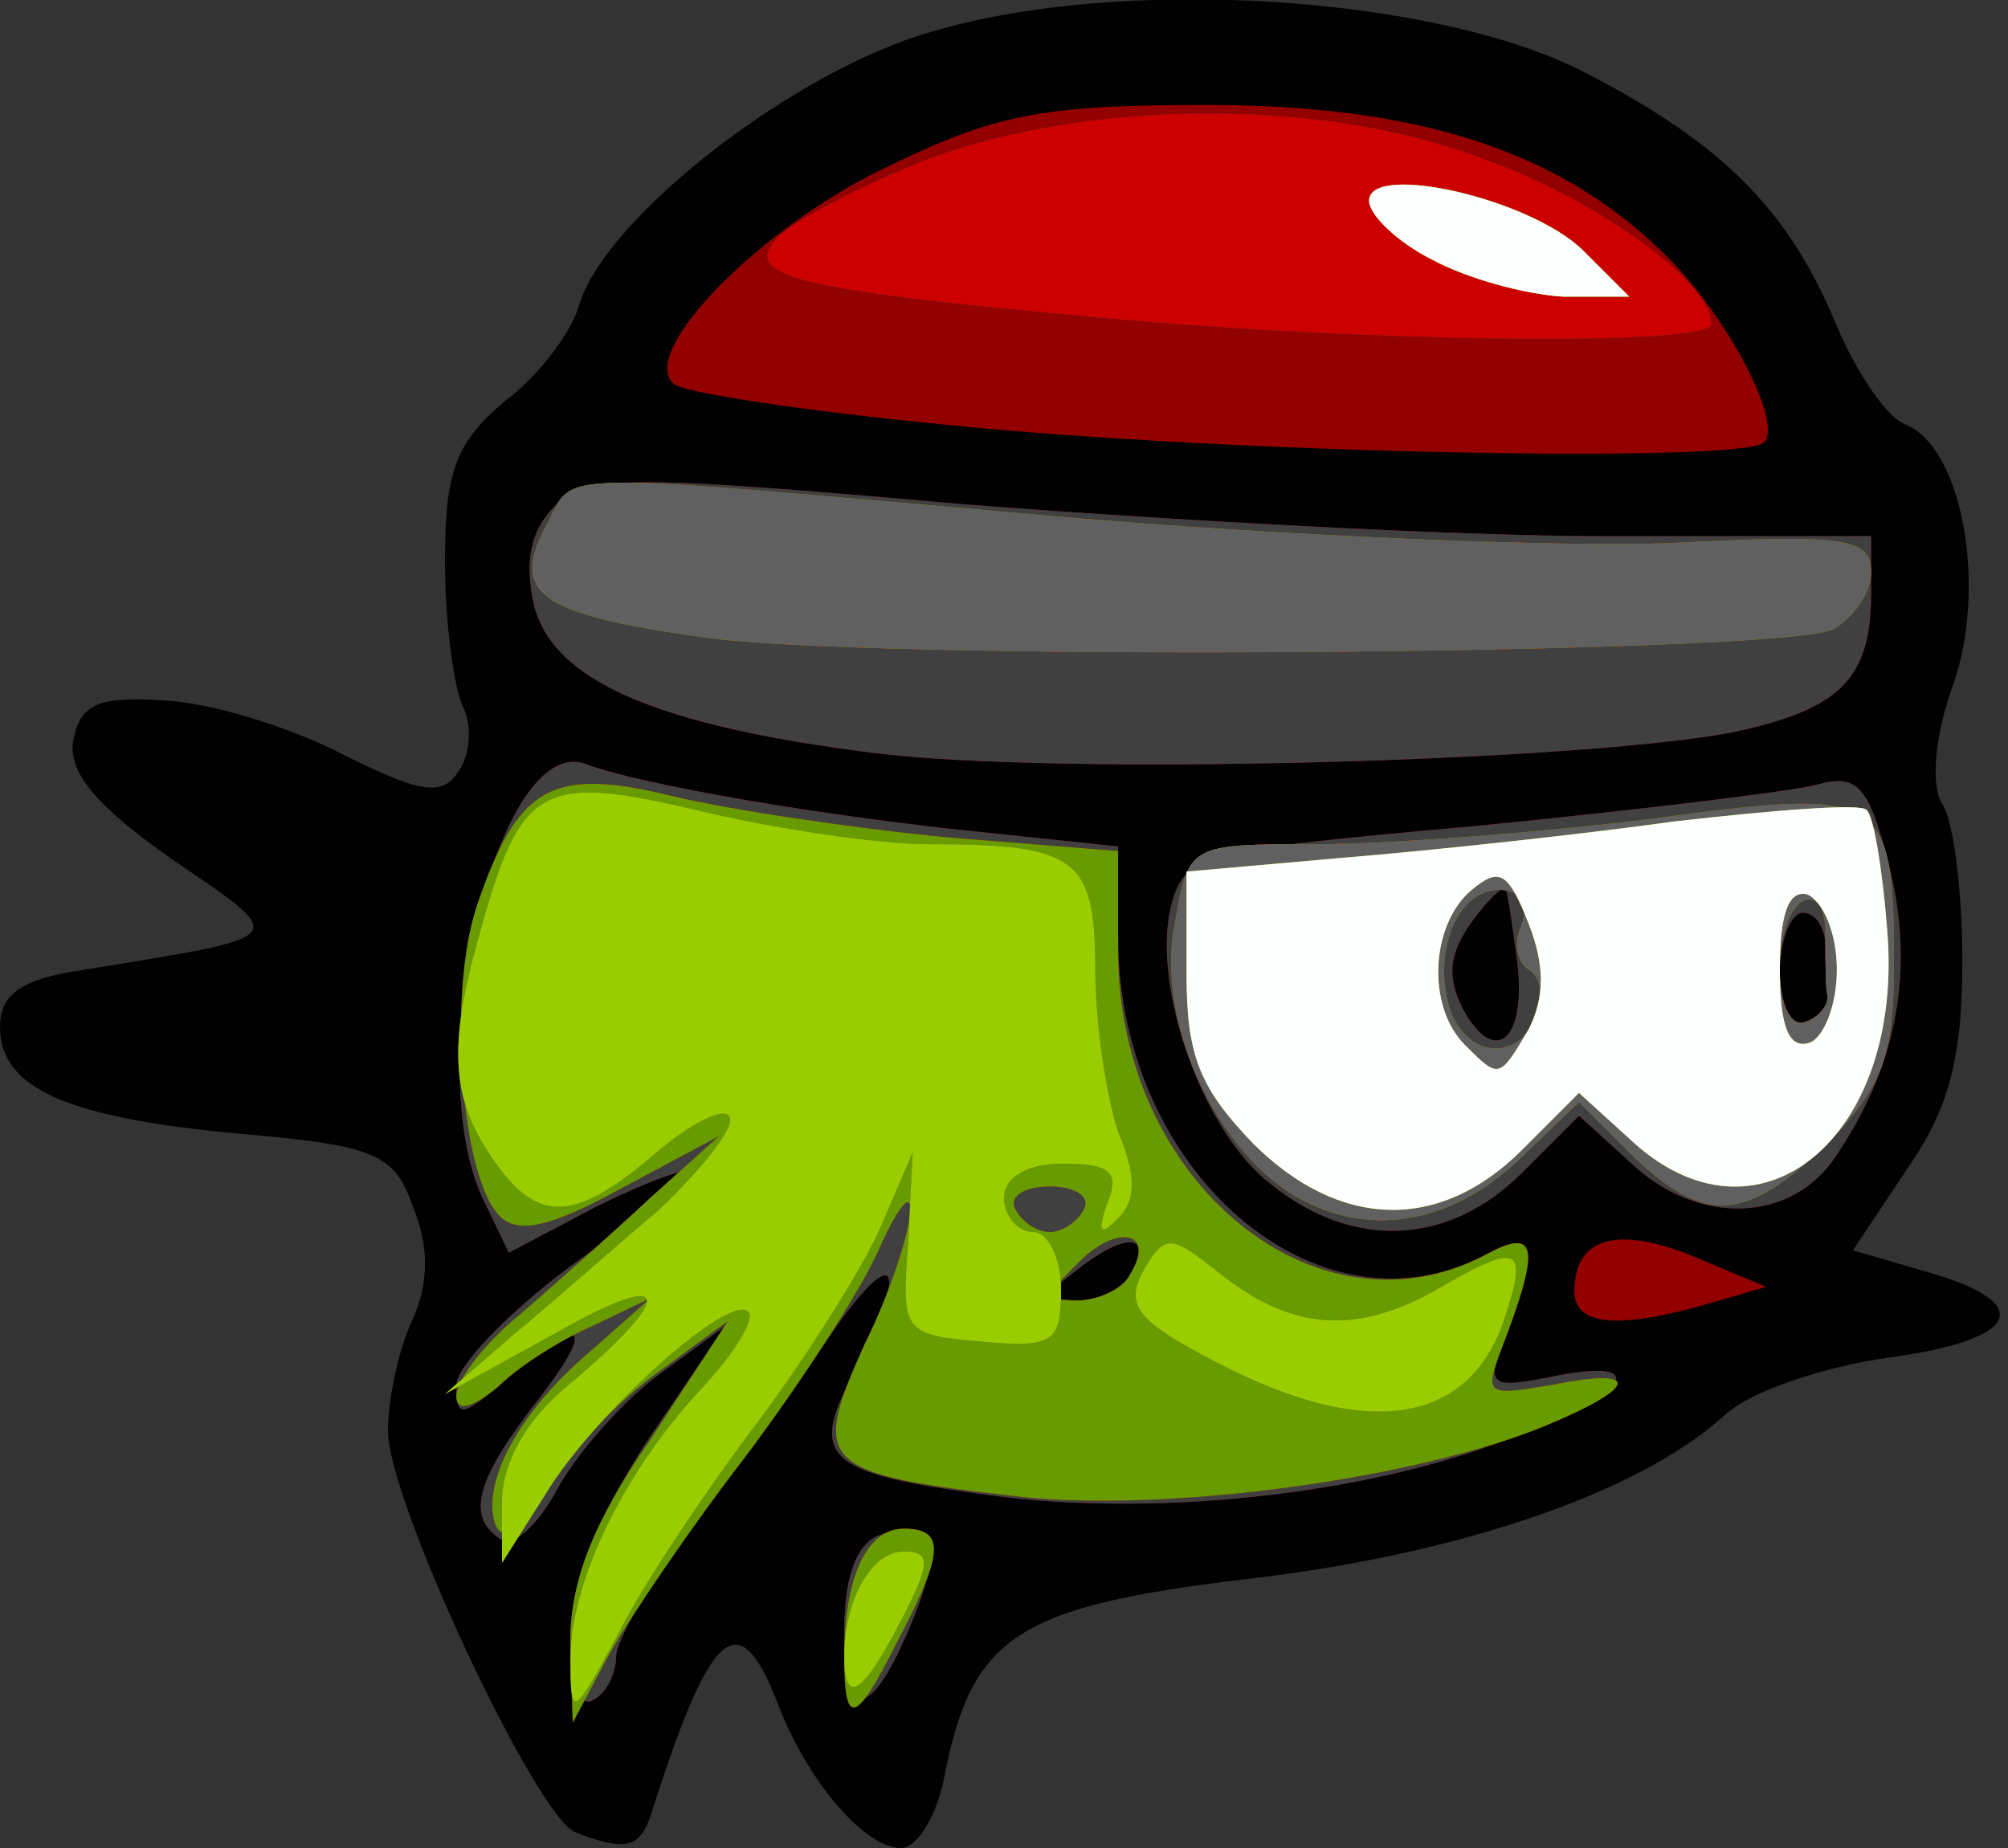 <!DOCTYPE svg PUBLIC "-//W3C//DTD SVG 20010904//EN" "http://www.w3.org/TR/2001/REC-SVG-20010904/DTD/svg10.dtd">
<svg version="1.0" xmlns="http://www.w3.org/2000/svg" width="88px" height="81px" viewBox="0 0 880 810" preserveAspectRatio="xMidYMid meet">
<rect x="0" y="0" width="880" height="810" fill="#333333" stroke="none"/>
<g id="layer101" fill="#010101" stroke="none">
 <path d="M252 803 c-17 -7 -82 -145 -82 -176 0 -14 5 -37 11 -49 7 -16 7 -32 0 -49 -8 -23 -16 -27 -75 -32 -77 -7 -106 -20 -106 -47 0 -14 9 -21 37 -25 92 -15 90 -13 39 -48 -33 -23 -46 -38 -44 -52 3 -16 10 -20 40 -18 21 1 56 12 79 24 34 17 43 18 50 7 5 -7 6 -20 2 -28 -4 -8 -8 -37 -8 -64 0 -40 5 -52 26 -70 15 -11 30 -31 33 -43 12 -38 94 -102 154 -119 83 -25 222 -16 287 18 60 31 89 60 110 111 9 21 22 40 30 43 25 10 36 71 21 114 -8 22 -10 44 -5 52 5 7 9 38 9 69 0 43 -6 65 -24 91 l-24 36 31 9 c50 14 43 30 -15 38 -29 4 -62 15 -73 26 -37 33 -114 60 -208 71 -101 12 -121 25 -133 86 -3 17 -12 32 -19 32 -16 0 -41 -29 -54 -63 -17 -44 -29 -35 -55 46 -5 17 -11 19 -34 10z"/>
 </g>
<g id="layer102" fill="#930000" stroke="none">
 <path d="M250 717 c0 -23 12 -52 34 -86 l34 -50 -30 22 c-16 12 -36 35 -44 50 -8 15 -19 25 -24 22 -16 -10 -12 -26 17 -63 26 -34 17 -36 -19 -4 -16 13 -18 13 -18 -1 0 -8 23 -32 50 -52 28 -20 50 -39 50 -41 0 -2 -17 4 -39 15 l-38 20 -12 -25 c-27 -61 8 -204 46 -189 24 9 105 23 176 30 l57 6 0 40 c0 102 87 178 161 139 22 -12 24 -4 9 34 -9 24 -8 25 22 19 47 -9 27 12 -30 31 -62 22 -147 30 -213 22 -77 -10 -85 -16 -65 -54 25 -48 19 -59 -10 -17 -14 21 -41 59 -60 83 -19 25 -34 51 -34 58 0 7 -4 16 -10 19 -6 4 -10 -8 -10 -28z m245 -158 c11 -17 0 -20 -21 -4 -17 13 -17 14 -2 15 9 0 20 -5 23 -11z"/>
 <path d="M370 715 c0 -23 5 -38 15 -42 24 -9 29 3 15 37 -18 44 -30 46 -30 5z"/>
 <path d="M690 566 c0 -24 19 -29 53 -15 l31 13 -24 7 c-41 12 -60 10 -60 -5z"/>
 <path d="M557 519 c-30 -23 -52 -86 -44 -121 6 -24 12 -25 134 -36 71 -7 137 -15 149 -18 18 -5 23 0 32 36 11 44 4 86 -23 126 -19 30 -61 32 -91 3 l-22 -20 -25 25 c-32 32 -74 34 -110 5z m108 -97 c-2 -15 -4 -29 -5 -32 0 -3 -7 3 -15 14 -10 14 -11 24 -4 38 14 26 28 14 24 -20z m136 15 c-1 -4 -1 -14 -1 -22 0 -8 -4 -15 -10 -15 -5 0 -10 12 -10 26 0 14 5 24 11 22 6 -2 10 -7 10 -11z"/>
 <path d="M383 330 c-96 -12 -141 -32 -149 -65 -4 -18 -2 -32 9 -43 15 -14 32 -14 179 -1 90 7 216 14 281 14 l117 0 0 25 c0 38 -14 51 -61 61 -69 13 -297 19 -376 9z"/>
 <path d="M413 186 c-61 -6 -115 -14 -118 -18 -15 -14 38 -68 92 -94 49 -24 69 -28 142 -28 92 0 153 20 198 63 28 26 55 76 46 85 -10 9 -234 5 -360 -8z"/>
 </g>
<g id="layer103" fill="#404041" stroke="none">
 <path d="M250 717 c0 -23 12 -52 34 -86 l34 -50 -30 22 c-16 12 -36 35 -44 50 -8 15 -19 25 -24 22 -16 -10 -12 -26 17 -63 26 -34 17 -36 -19 -4 -16 13 -18 13 -18 -1 0 -8 23 -32 50 -52 28 -20 50 -39 50 -41 0 -2 -17 4 -39 15 l-38 20 -12 -25 c-27 -61 8 -204 46 -189 24 9 105 23 176 30 l57 6 0 40 c0 102 87 178 161 139 22 -12 24 -4 9 34 -9 24 -8 25 22 19 47 -9 27 12 -30 31 -62 22 -147 30 -213 22 -77 -10 -85 -16 -65 -54 25 -48 19 -59 -10 -17 -14 21 -41 59 -60 83 -19 25 -34 51 -34 58 0 7 -4 16 -10 19 -6 4 -10 -8 -10 -28z m245 -158 c11 -17 0 -20 -21 -4 -17 13 -17 14 -2 15 9 0 20 -5 23 -11z"/>
 <path d="M370 715 c0 -23 5 -38 15 -42 24 -9 29 3 15 37 -18 44 -30 46 -30 5z"/>
 <path d="M557 519 c-30 -23 -52 -86 -44 -121 6 -24 12 -25 134 -36 71 -7 137 -15 149 -18 18 -5 23 0 32 36 11 44 4 86 -23 126 -19 30 -61 32 -91 3 l-22 -20 -25 25 c-32 32 -74 34 -110 5z m108 -97 c-2 -15 -4 -29 -5 -32 0 -3 -7 3 -15 14 -10 14 -11 24 -4 38 14 26 28 14 24 -20z m136 15 c-1 -4 -1 -14 -1 -22 0 -8 -4 -15 -10 -15 -5 0 -10 12 -10 26 0 14 5 24 11 22 6 -2 10 -7 10 -11z"/>
 <path d="M383 330 c-96 -12 -141 -32 -149 -65 -4 -18 -2 -32 9 -43 15 -14 32 -14 179 -1 90 7 216 14 281 14 l117 0 0 25 c0 38 -14 51 -61 61 -69 13 -297 19 -376 9z"/>
 <path d="M480 139 c-132 -12 -154 -18 -140 -34 7 -8 36 -23 66 -35 72 -27 176 -27 245 0 50 18 99 54 99 72 0 10 -153 8 -270 -3z"/>
 </g>
<g id="layer104" fill="#cd0000" stroke="none">
 <path d="M250 719 c0 -26 10 -52 35 -88 l34 -52 -30 22 c-17 12 -39 35 -49 51 -12 19 -19 25 -23 16 -6 -18 10 -49 42 -76 l26 -23 -25 12 c-14 6 -33 18 -42 27 -11 9 -18 11 -18 4 0 -7 12 -23 28 -36 15 -13 41 -36 57 -51 l30 -27 -43 23 c-31 17 -45 20 -53 12 -17 -17 -23 -97 -10 -136 18 -53 33 -61 86 -48 25 6 79 14 120 18 l75 6 0 44 c0 101 87 172 161 133 22 -12 24 -4 9 36 -10 26 -10 26 20 21 40 -8 38 1 -3 18 -56 23 -164 38 -230 31 -88 -10 -92 -14 -68 -67 12 -24 20 -51 20 -59 0 -8 -6 0 -14 18 -8 18 -34 58 -58 90 -24 31 -51 71 -60 87 l-16 30 -1 -36z m245 -160 c12 -19 -5 -23 -22 -6 -16 16 -16 17 -1 17 9 0 20 -5 23 -11z m-20 -29 c3 -5 -3 -10 -15 -10 -12 0 -18 5 -15 10 3 6 10 10 15 10 5 0 12 -4 15 -10z"/>
 <path d="M370 726 c0 -35 10 -56 26 -56 18 0 18 10 -2 48 -19 38 -24 40 -24 8z"/>
 <path d="M569 525 c-36 -20 -63 -78 -54 -121 6 -34 6 -34 62 -34 31 0 97 -5 146 -11 103 -14 107 -12 107 64 0 40 -5 53 -29 78 -36 35 -54 36 -86 5 l-23 -23 -24 23 c-30 30 -67 37 -99 19z m104 -80 c4 -8 2 -17 -3 -20 -5 -3 -7 -12 -3 -20 3 -9 -1 -15 -10 -15 -18 0 -29 26 -22 51 7 23 31 25 38 4z m128 -8 c-1 -4 -1 -16 -1 -28 0 -11 -4 -17 -10 -14 -14 8 -13 58 1 53 6 -2 10 -7 10 -11z"/>
 <path d="M306 279 c-70 -10 -82 -19 -67 -48 14 -25 -7 -25 220 -5 102 9 225 14 274 12 77 -4 87 -2 87 13 0 9 -8 20 -17 25 -26 11 -429 14 -497 3z"/>
 <path d="M480 139 c-132 -12 -154 -18 -140 -34 7 -8 36 -23 66 -35 72 -27 176 -27 245 0 50 18 99 54 99 72 0 10 -153 8 -270 -3z"/>
 </g>
<g id="layer105" fill="#679b00" stroke="none">
 <path d="M250 719 c0 -26 10 -52 35 -88 l34 -52 -30 22 c-17 12 -39 35 -49 51 -12 19 -19 25 -23 16 -6 -18 10 -49 42 -76 l26 -23 -25 12 c-14 6 -33 18 -42 27 -11 9 -18 11 -18 4 0 -7 12 -23 28 -36 15 -13 41 -36 57 -51 l30 -27 -43 23 c-31 17 -45 20 -53 12 -17 -17 -23 -97 -10 -136 18 -53 33 -61 86 -48 25 6 79 14 120 18 l75 6 0 44 c0 101 87 172 161 133 22 -12 24 -4 9 36 -10 26 -10 26 20 21 40 -8 38 1 -3 18 -56 23 -164 38 -230 31 -88 -10 -92 -14 -68 -67 12 -24 20 -51 20 -59 0 -8 -6 0 -14 18 -8 18 -34 58 -58 90 -24 31 -51 71 -60 87 l-16 30 -1 -36z m245 -160 c12 -19 -5 -23 -22 -6 -16 16 -16 17 -1 17 9 0 20 -5 23 -11z m-20 -29 c3 -5 -3 -10 -15 -10 -12 0 -18 5 -15 10 3 6 10 10 15 10 5 0 12 -4 15 -10z"/>
 <path d="M370 726 c0 -35 10 -56 26 -56 18 0 18 10 -2 48 -19 38 -24 40 -24 8z"/>
 <path d="M569 525 c-36 -20 -63 -78 -54 -121 6 -34 6 -34 62 -34 31 0 97 -5 146 -11 103 -14 107 -12 107 64 0 40 -5 53 -29 78 -36 35 -54 36 -86 5 l-23 -23 -24 23 c-30 30 -67 37 -99 19z m104 -80 c4 -8 2 -17 -3 -20 -5 -3 -7 -12 -3 -20 3 -9 -1 -15 -10 -15 -18 0 -29 26 -22 51 7 23 31 25 38 4z m128 -8 c-1 -4 -1 -16 -1 -28 0 -11 -4 -17 -10 -14 -14 8 -13 58 1 53 6 -2 10 -7 10 -11z"/>
 <path d="M306 279 c-70 -10 -82 -19 -67 -48 14 -25 -7 -25 220 -5 102 9 225 14 274 12 77 -4 87 -2 87 13 0 9 -8 20 -17 25 -26 11 -429 14 -497 3z"/>
 <path d="M628 114 c-16 -8 -28 -20 -28 -26 0 -17 71 -1 94 22 l20 20 -29 0 c-17 -1 -42 -8 -57 -16z"/>
 </g>
<g id="layer106" fill="#606060" stroke="none">
 <path d="M250 727 c0 -34 24 -83 58 -119 14 -15 23 -30 20 -33 -8 -9 -68 45 -89 80 l-19 30 0 -27 c0 -16 10 -35 28 -50 49 -41 47 -53 -4 -24 l-49 27 30 -26 c17 -14 45 -39 63 -54 17 -16 32 -34 32 -40 0 -7 -14 -1 -31 13 -37 32 -53 33 -73 4 -18 -26 -20 -49 -6 -98 18 -66 27 -71 95 -55 33 8 79 15 102 15 65 0 73 6 73 55 0 24 5 56 10 71 8 19 8 30 0 38 -8 8 -9 6 -5 -6 6 -14 2 -18 -19 -18 -16 0 -26 6 -26 15 0 8 6 15 13 15 6 0 12 11 12 25 0 23 -3 26 -35 23 -34 -3 -35 -4 -32 -43 l2 -40 -15 35 c-9 19 -33 57 -55 86 -21 28 -48 68 -59 90 -20 37 -21 38 -21 11z"/>
 <path d="M370 726 c0 -25 12 -46 26 -46 12 0 12 5 -1 30 -17 33 -25 38 -25 16z"/>
 <path d="M533 597 c-35 -18 -40 -25 -32 -40 10 -17 12 -16 36 3 30 23 58 25 93 5 36 -21 40 -19 29 14 -16 46 -61 52 -126 18z"/>
 <path d="M569 525 c-36 -20 -63 -78 -54 -121 6 -34 6 -34 62 -34 31 0 97 -5 146 -11 103 -14 107 -12 107 64 0 40 -5 53 -29 78 -36 35 -54 36 -86 5 l-23 -23 -24 23 c-30 30 -67 37 -99 19z m104 -80 c4 -8 2 -17 -3 -20 -5 -3 -7 -12 -3 -20 3 -9 -1 -15 -10 -15 -18 0 -29 26 -22 51 7 23 31 25 38 4z m128 -8 c-1 -4 -1 -16 -1 -28 0 -11 -4 -17 -10 -14 -14 8 -13 58 1 53 6 -2 10 -7 10 -11z"/>
 <path d="M306 279 c-70 -10 -82 -19 -67 -48 14 -25 -7 -25 220 -5 102 9 225 14 274 12 77 -4 87 -2 87 13 0 9 -8 20 -17 25 -26 11 -429 14 -497 3z"/>
 <path d="M628 114 c-16 -8 -28 -20 -28 -26 0 -17 71 -1 94 22 l20 20 -29 0 c-17 -1 -42 -8 -57 -16z"/>
 </g>
<g id="layer107" fill="#9acd00" stroke="none">
 <path d="M250 727 c0 -34 24 -83 58 -119 14 -15 23 -30 20 -33 -8 -9 -68 45 -89 80 l-19 30 0 -27 c0 -16 10 -35 28 -50 49 -41 47 -53 -4 -24 l-49 27 30 -26 c17 -14 45 -39 63 -54 17 -16 32 -34 32 -40 0 -7 -14 -1 -31 13 -37 32 -53 33 -73 4 -18 -26 -20 -49 -6 -98 18 -66 27 -71 95 -55 33 8 79 15 102 15 65 0 73 6 73 55 0 24 5 56 10 71 8 19 8 30 0 38 -8 8 -9 6 -5 -6 6 -14 2 -18 -19 -18 -16 0 -26 6 -26 15 0 8 6 15 13 15 6 0 12 11 12 25 0 23 -3 26 -35 23 -34 -3 -35 -4 -32 -43 l2 -40 -15 35 c-9 19 -33 57 -55 86 -21 28 -48 68 -59 90 -20 37 -21 38 -21 11z"/>
 <path d="M370 726 c0 -25 12 -46 26 -46 12 0 12 5 -1 30 -17 33 -25 38 -25 16z"/>
 <path d="M533 597 c-35 -18 -40 -25 -32 -40 10 -17 12 -16 36 3 30 23 58 25 93 5 36 -21 40 -19 29 14 -16 46 -61 52 -126 18z"/>
 <path d="M549 501 c-23 -24 -29 -38 -29 -74 l0 -45 68 -6 c37 -3 103 -10 146 -16 44 -5 82 -8 84 -5 3 2 7 26 9 52 8 92 -57 145 -113 92 l-22 -20 -25 25 c-36 36 -80 35 -118 -3z m121 -50 c7 -14 7 -28 0 -46 -9 -23 -13 -25 -25 -15 -18 15 -20 51 -3 68 15 15 15 15 28 -7z m135 -26 c0 -16 -6 -30 -13 -33 -8 -2 -12 8 -12 33 0 25 4 35 13 32 6 -2 12 -16 12 -32z"/>
 <path d="M628 114 c-16 -8 -28 -20 -28 -26 0 -17 71 -1 94 22 l20 20 -29 0 c-17 -1 -42 -8 -57 -16z"/>
 </g>
<g id="layer108" fill="#fdfefe" stroke="none">
 <path d="M549 501 c-23 -24 -29 -38 -29 -74 l0 -45 68 -6 c37 -3 103 -10 146 -16 44 -5 82 -8 84 -5 3 2 7 26 9 52 8 92 -57 145 -113 92 l-22 -20 -25 25 c-36 36 -80 35 -118 -3z m121 -50 c7 -14 7 -28 0 -46 -9 -23 -13 -25 -25 -15 -18 15 -20 51 -3 68 15 15 15 15 28 -7z m135 -26 c0 -16 -6 -30 -13 -33 -8 -2 -12 8 -12 33 0 25 4 35 13 32 6 -2 12 -16 12 -32z"/>
 <path d="M628 114 c-16 -8 -28 -20 -28 -26 0 -17 71 -1 94 22 l20 20 -29 0 c-17 -1 -42 -8 -57 -16z"/>
 </g>

</svg>
